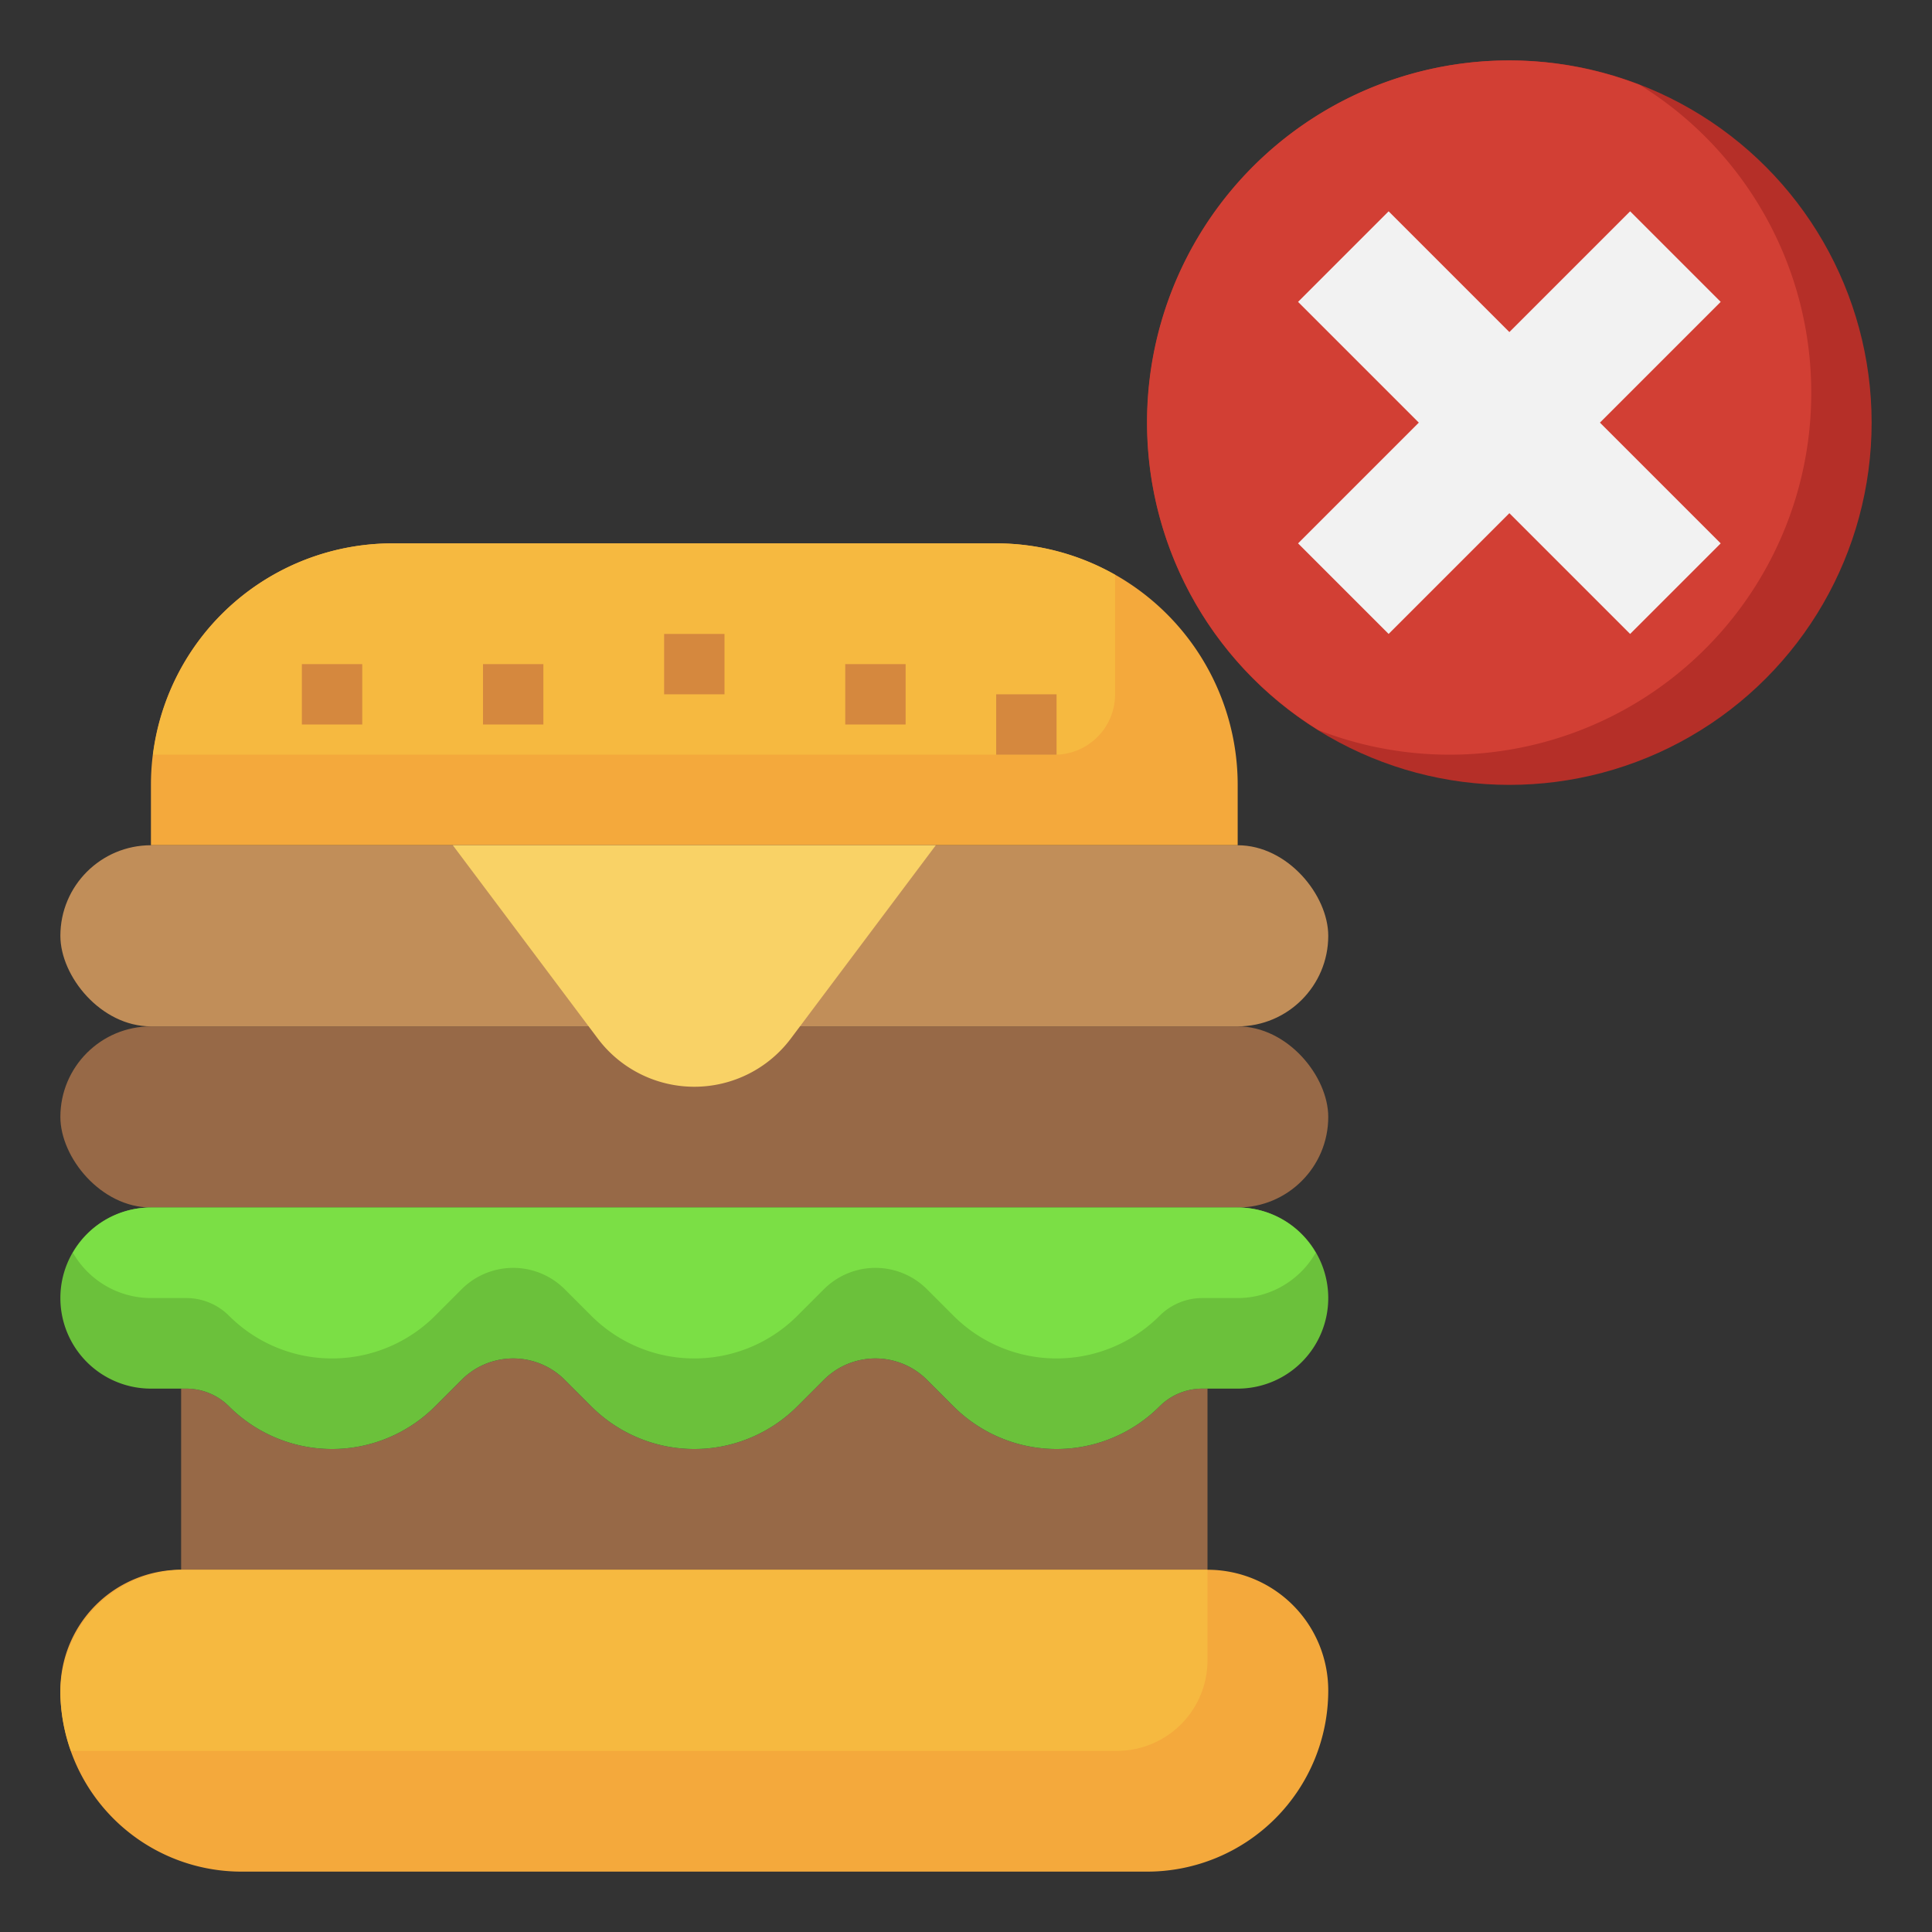 <svg id="Layer_3" height="512" viewBox="0 0 64 64" width="512" xmlns="http://www.w3.org/2000/svg" data-name="Layer 3"><rect x="0" y="0" width="64" height="64" fill="#333333" stroke="none"/><path d="m5 28v-2a8 8 0 0 1 8-8h20a8 8 0 0 1 8 8v2" fill="#f4a93c"/><path d="m36.939 23v-3.958a7.956 7.956 0 0 0 -3.939-1.042h-20a8 8 0 0 0 -7.931 7h29.87a2 2 0 0 0 2-2z" fill="#f6b940"/><rect fill="#976947" height="6" rx="3" width="42" x="2" y="34"/><rect fill="#c18e59" height="6" rx="3" width="42" x="2" y="28"/><path d="m40 52v-6h-.172a2 2 0 0 0 -1.414.586 4.828 4.828 0 0 1 -3.414 1.414 4.828 4.828 0 0 1 -3.414-1.414l-.879-.879a2.414 2.414 0 0 0 -1.707-.707 2.414 2.414 0 0 0 -1.707.707l-.879.879a4.828 4.828 0 0 1 -3.414 1.414 4.828 4.828 0 0 1 -3.414-1.414l-.879-.879a2.414 2.414 0 0 0 -1.707-.707 2.414 2.414 0 0 0 -1.707.707l-.879.879a4.828 4.828 0 0 1 -3.414 1.414 4.828 4.828 0 0 1 -3.414-1.414 2 2 0 0 0 -1.414-.586h-.172v6z" fill="#976947"/><path d="m6 52h34a4 4 0 0 1 4 4 6 6 0 0 1 -6 6h-30a6 6 0 0 1 -6-6 4 4 0 0 1 4-4z" fill="#f4a93c"/><path d="m15 28 4.8 6.4a4 4 0 0 0 3.2 1.6 4 4 0 0 0 3.2-1.6l4.8-6.4" fill="#f9d266"/><path d="m38.414 46.586a4.828 4.828 0 0 1 -3.414 1.414 4.828 4.828 0 0 1 -3.414-1.414l-.879-.879a2.414 2.414 0 0 0 -1.707-.707 2.414 2.414 0 0 0 -1.707.707l-.879.879a4.828 4.828 0 0 1 -3.414 1.414 4.828 4.828 0 0 1 -3.414-1.414l-.879-.879a2.414 2.414 0 0 0 -1.707-.707 2.414 2.414 0 0 0 -1.707.707l-.879.879a4.828 4.828 0 0 1 -3.414 1.414 4.828 4.828 0 0 1 -3.414-1.414 2 2 0 0 0 -1.414-.586h-1.172a3 3 0 0 1 -3-3 3 3 0 0 1 3-3h36a3 3 0 0 1 3 3 3 3 0 0 1 -3 3h-1.172a2 2 0 0 0 -1.414.586z" fill="#6bc13b"/><path d="m41 40h-36a2.987 2.987 0 0 0 -2.584 1.5 2.987 2.987 0 0 0 2.584 1.5h1.172a2 2 0 0 1 1.414.586 4.828 4.828 0 0 0 6.828 0l.879-.879a2.414 2.414 0 0 1 3.414 0l.879.879a4.828 4.828 0 0 0 6.828 0l.879-.879a2.414 2.414 0 0 1 3.414 0l.879.879a4.828 4.828 0 0 0 6.828 0 2 2 0 0 1 1.414-.586h1.172a2.987 2.987 0 0 0 2.584-1.5 2.987 2.987 0 0 0 -2.584-1.5z" fill="#7bdf45"/><g fill="#d5883e"><path d="m22 21h2v2h-2z"/><path d="m16 22h2v2h-2z"/><path d="m10 22h2v2h-2z"/><path d="m33 23h2v2h-2z"/><path d="m28 22h2v2h-2z"/></g><circle cx="50" cy="14" fill="#b52f28" r="12"/><path d="m60 13a11.979 11.979 0 0 0 -5.673-10.183 11.988 11.988 0 0 0 -10.654 21.366 11.979 11.979 0 0 0 16.327-11.183z" fill="#d23f34"/><path d="m57 10-3-3-4 4-4-4-3 3 4 4-4 4 3 3 4-4 4 4 3-3-4-4z" fill="#f2f2f2"/><path d="m2 56.153a5.984 5.984 0 0 0 .349 1.847h34.651a3 3 0 0 0 3-3v-3h-33.873a4.1 4.1 0 0 0 -4.127 4.153z" fill="#f6b940"/></svg>
